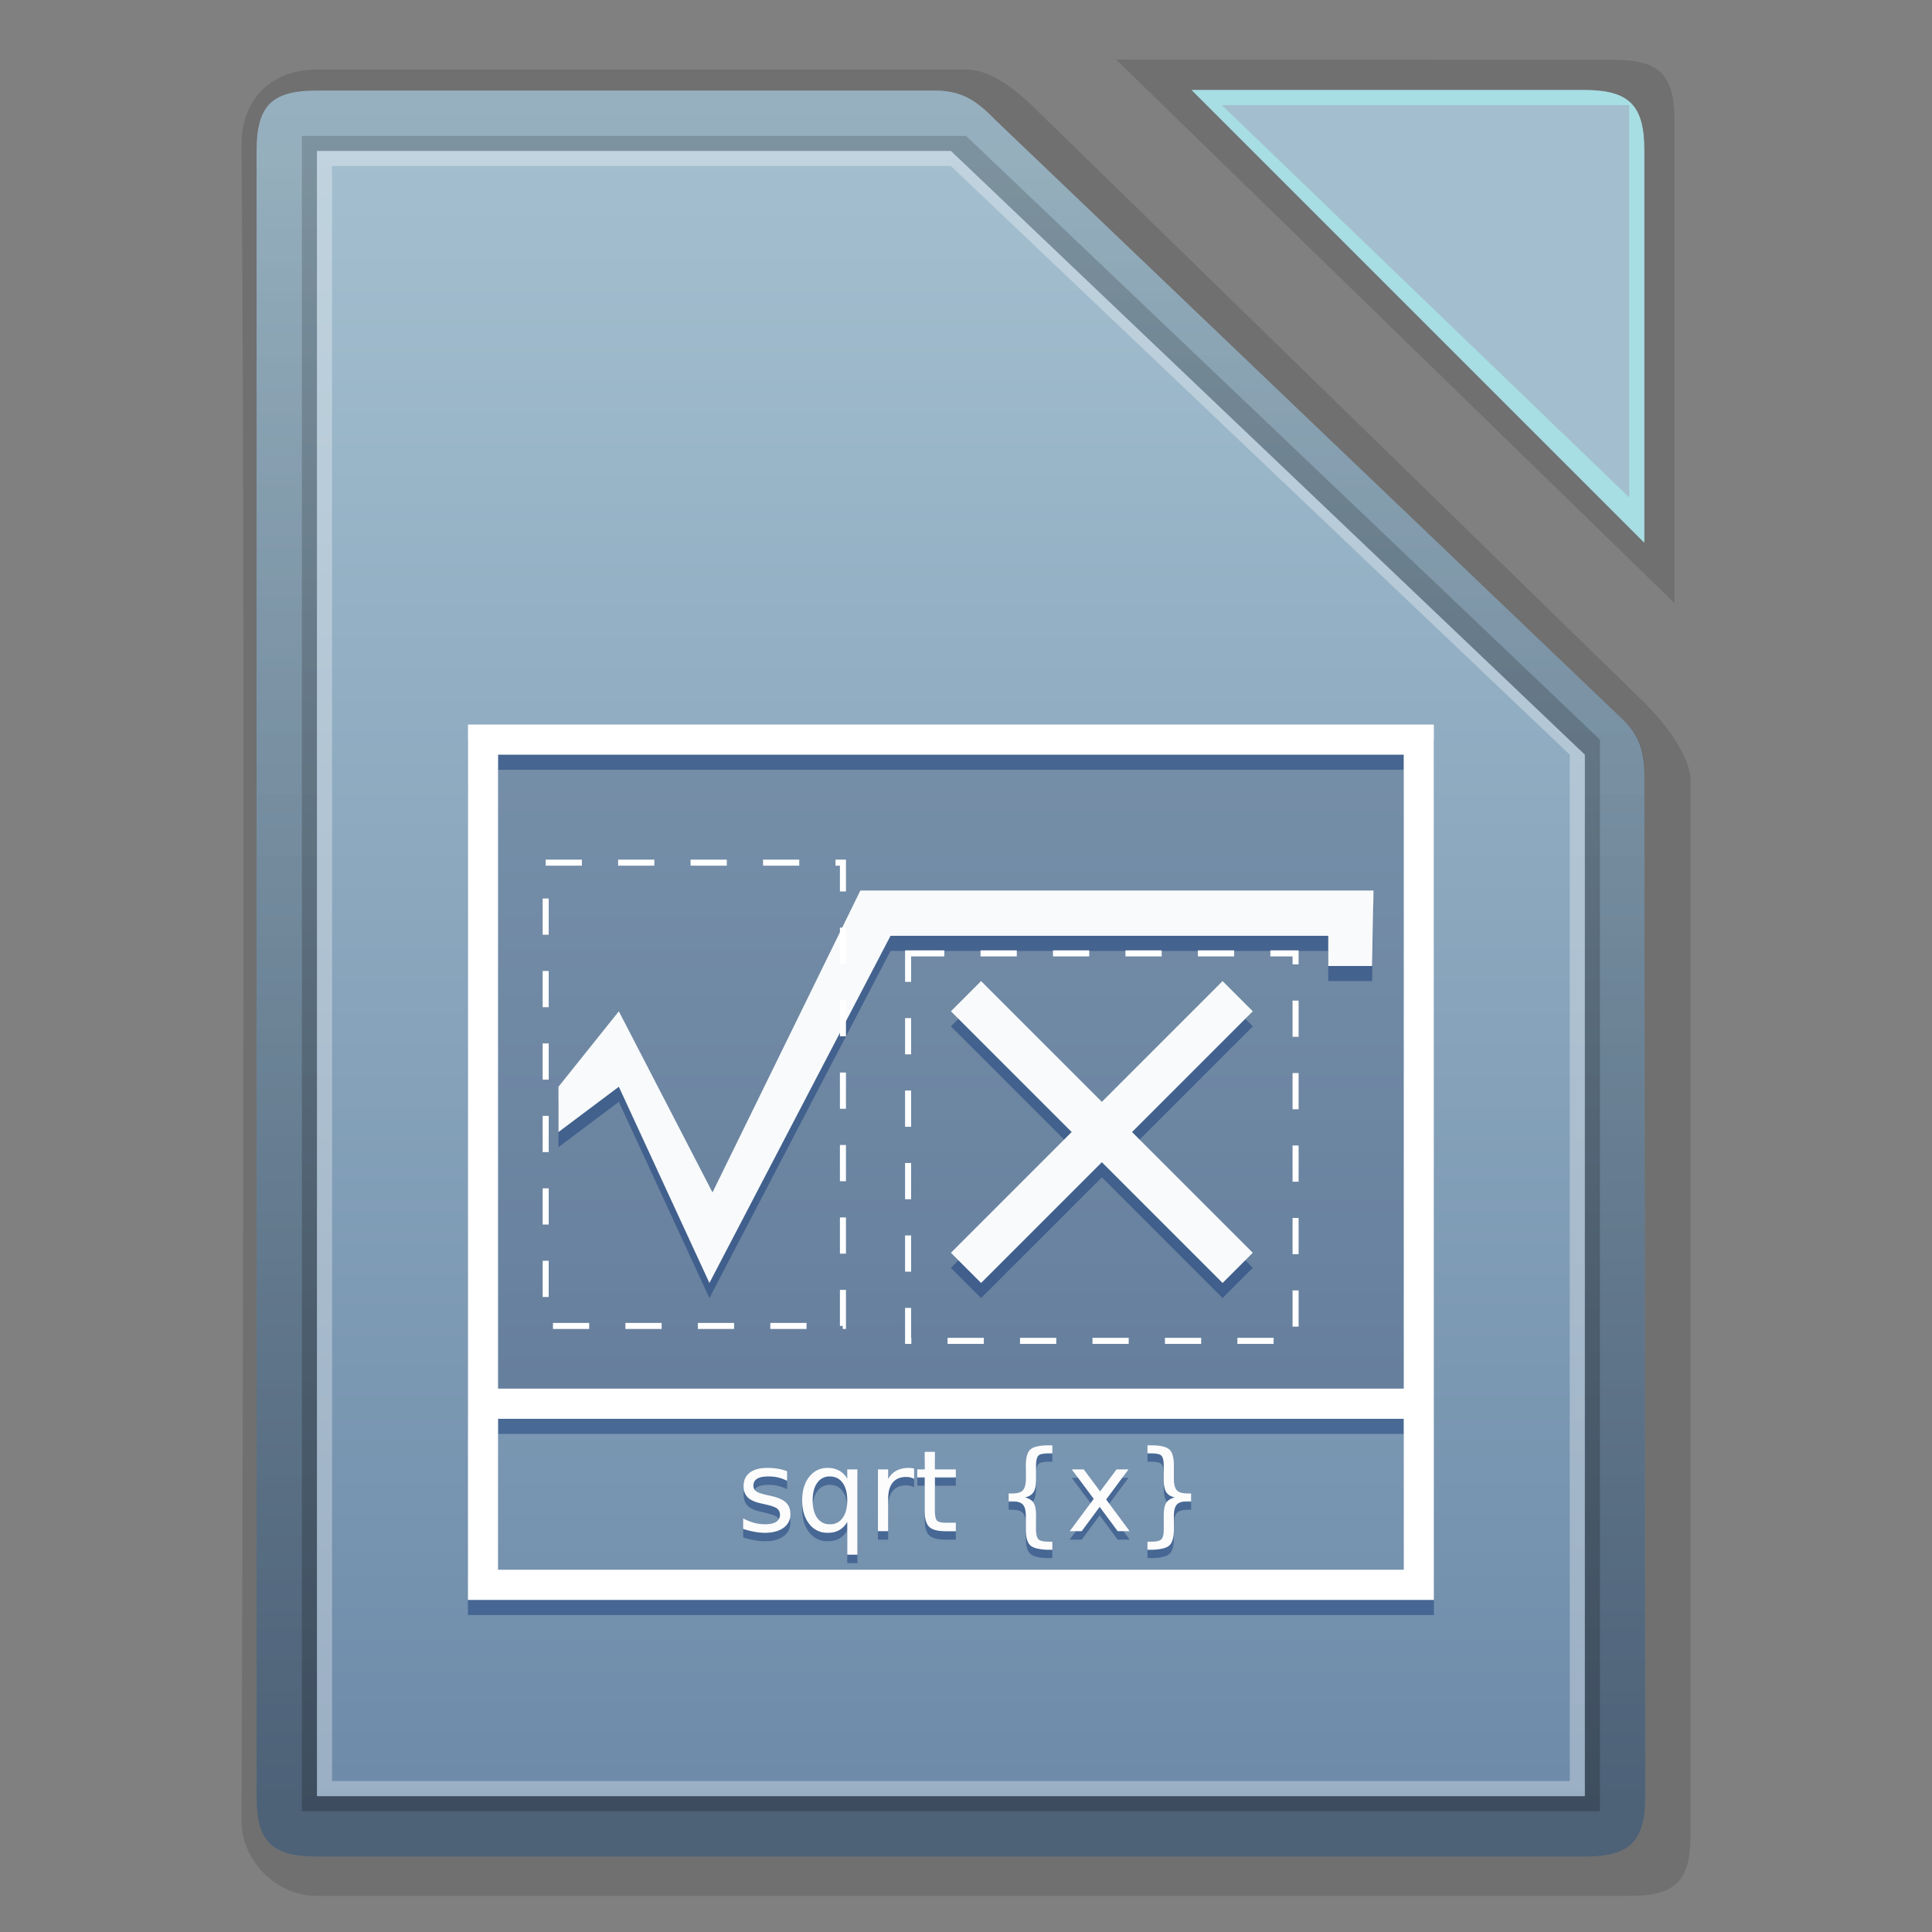 <svg xmlns:osb="http://www.openswatchbook.org/uri/2009/osb" xmlns="http://www.w3.org/2000/svg" xmlns:xlink="http://www.w3.org/1999/xlink" height="128" viewBox="0 0 128 128" width="128" id="svg2"><rect x="0" y="0" width="128" height="128" fill="#808080" stroke="none"/><title id="title4675">Template icons dark</title><defs id="defs22"><linearGradient id="linearGradient7995"><stop id="stop7991" offset="0" stop-color="#fff" stop-opacity=".057"/><stop id="stop7993" offset="1" stop-color="#fff" stop-opacity=".635"/></linearGradient><linearGradient id="linearGradient9793"><stop offset="0" id="stop9789" stop-color="#fff" stop-opacity=".464"/><stop offset="1" id="stop9791" stop-color="#f6f6f6" stop-opacity=".219"/></linearGradient><linearGradient id="linearGradient9499"><stop offset="0" id="stop9495" stop-opacity=".297"/><stop offset="1" id="stop9497" stop-opacity=".078"/></linearGradient><linearGradient id="linearGradient9422" osb:paint="solid"><stop offset="0" id="stop9420" stop-color="#a3bfcf"/></linearGradient><linearGradient id="linearGradient9052"><stop offset="0" id="stop9048" stop-opacity=".411"/><stop offset="1" id="stop9050" stop-opacity=".516"/></linearGradient><linearGradient id="linearGradient7827"><stop id="stop7823" offset="0" stop-color="#a3bfcf"/><stop id="stop7825" offset="1" stop-color="#6d8aa9"/></linearGradient><linearGradient xlink:href="#linearGradient7827" id="linearGradient7785" x1="160" y1="137" x2="160" y2="188" gradientUnits="userSpaceOnUse"/><linearGradient gradientTransform="translate(-35.934 -35.408) scale(.719)" xlink:href="#linearGradient7827" id="linearGradient7785-2" x1="160" y1="137" x2="160" y2="188" gradientUnits="userSpaceOnUse"/><linearGradient xlink:href="#linearGradient9052" id="linearGradient9054" x1="160" y1="119" x2="160" y2="201.575" gradientUnits="userSpaceOnUse"/><linearGradient xlink:href="#linearGradient9422" id="linearGradient9424" x1="172" y1="128" x2="194" y2="128" gradientUnits="userSpaceOnUse"/><linearGradient xlink:href="#linearGradient9499" id="linearGradient9501" x1="160" y1="204" x2="160" y2="119" gradientUnits="userSpaceOnUse"/><linearGradient xlink:href="#linearGradient9499" id="linearGradient9719" gradientUnits="userSpaceOnUse" x1="75.591" y1="110.653" x2="75.591" y2="48"/><linearGradient xlink:href="#linearGradient9499" id="linearGradient9730" gradientUnits="userSpaceOnUse" x1="21" y1="47.457" x2="21" y2="2"/><linearGradient xlink:href="#linearGradient9793" id="linearGradient9795" x1="-64" y1="-57" x2="-64" y2="-71" gradientUnits="userSpaceOnUse"/><linearGradient xlink:href="#linearGradient9793" id="linearGradient9834" gradientUnits="userSpaceOnUse" x1="-44.031" y1="-34" x2="-44.031" y2="-54"/><linearGradient gradientTransform="translate(100 98)" xlink:href="#linearGradient9052" id="linearGradient9054-3" x1="160" y1="119" x2="160" y2="201.575" gradientUnits="userSpaceOnUse"/><linearGradient xlink:href="#linearGradient7995" id="linearGradient8964" gradientUnits="userSpaceOnUse" x1="192.576" y1="117.256" x2="192.576" y2="136.349"/><linearGradient xlink:href="#linearGradient7827" id="linearGradient9991" gradientUnits="userSpaceOnUse" x1="273.449" y1="218.045" x2="273.449" y2="328"/><linearGradient xlink:href="#linearGradient9499" id="linearGradient10016" gradientUnits="userSpaceOnUse" x1="272" y1="328.693" x2="272" y2="214.425"/><linearGradient xlink:href="#linearGradient7827" id="linearGradient8207" gradientUnits="userSpaceOnUse" gradientTransform="translate(-35.934 -35.408) scale(.719)" x1="86.127" y1="50.629" x2="86.127" y2="112.39"/><linearGradient xlink:href="#linearGradient7827" id="linearGradient8285" gradientUnits="userSpaceOnUse" gradientTransform="translate(-35.934 -35.408) scale(.719)" x1="28.947" y1="7.52" x2="28.947" y2="46.457"/><linearGradient xlink:href="#linearGradient7827" id="linearGradient8287" gradientUnits="userSpaceOnUse" gradientTransform="translate(-35.934 -35.408) scale(.719)" x1="-11.217" y1="-25.855" x2="-11.217" y2="1.957"/><linearGradient xlink:href="#linearGradient9052" id="linearGradient7937" gradientUnits="userSpaceOnUse" x1="79.843" y1="50.497" x2="79.843" y2="108"/><style id="style51071-8">.str0{stroke:#1f1a17;stroke-width:3}.fil0{fill:none}</style><style id="style2031-6">.str0{stroke:#1f1a17;stroke-width:.076}.fil0,.fil1{fill:none}.fil1{fill-rule:nonzero}</style><style id="style5368-2">.str0,.str1{stroke:#000;stroke-width:63}.str1{stroke:#09098f}.fil5{fill:none}.fil1,.fil2{fill:#000}.fil3{fill:#4d66cc}.fil0{fill:#576ecd}.fil4{fill:#89a1d4}</style><style id="style51071">.str0{stroke:#1f1a17;stroke-width:3}.fil0{fill:none}</style><style id="style2031">.str0{stroke:#1f1a17;stroke-width:.076}.fil0,.fil1{fill:none}.fil1{fill-rule:nonzero}</style><style id="style5368">.str0,.str1{stroke:#000;stroke-width:63}.str1{stroke:#09098f}.fil5{fill:none}.fil1,.fil2{fill:#000}.fil3{fill:#4d66cc}.fil0{fill:#576ecd}.fil4{fill:#89a1d4}</style></defs><g id="layer4" transform="translate(-208 -208)"><g id="layer12"><path id="path7759-3" d="M229 212.606h43c2 0 4 2 5 3l40 39c2 2 3 4 3 5v70c0 3-1 4-4 4h-87c-2.705 0-5-2.32-5-5 0 0 .303-73.821 0-111 0-3.07 2-5 5-5z" style="isolation:auto;mix-blend-mode:normal;marker:none" color="#000" display="block" overflow="visible" fill-opacity=".125" stroke-width=".292" paint-order="fill markers stroke"/><path style="isolation:auto;mix-blend-mode:normal;marker:none" d="M229 214h41c2 0 3 1 4 2l41.593 39.75c1.35 1.35 1.35 2.656 1.35 4.022L317 327c0 3-1 4-4 4h-84.047C226 331 225 330 225 327V218c0-3 1-4 4-4z" id="rect7756-6" color="#000" display="block" overflow="visible" fill="url(#linearGradient9991)" stroke-width=".201" paint-order="fill markers stroke"/><path style="line-height:normal;font-variant-ligatures:normal;font-variant-position:normal;font-variant-caps:normal;font-variant-numeric:normal;font-variant-alternates:normal;font-feature-settings:normal;text-indent:0;text-align:start;text-decoration-line:none;text-decoration-style:solid;text-decoration-color:#000;text-transform:none;text-orientation:mixed;shape-padding:0;isolation:auto;mix-blend-mode:normal;marker:none" d="M225 218v109.047c0 2.953 1 3.953 4 3.953h84c3 0 4-1 4-4l-.057-67.249c0-1.345.107-2.59-1.382-4.032L274 216c-1-.97-2-2-4-2h-41c-3 0-4 1-4 4zm4 0h42l42 40v69h-84z" id="path7787-1" color="#000" font-weight="400" font-family="sans-serif" white-space="normal" overflow="visible" fill="url(#linearGradient10016)" stroke-width=".201" paint-order="fill markers stroke"/><path style="line-height:normal;font-variant-ligatures:normal;font-variant-position:normal;font-variant-caps:normal;font-variant-numeric:normal;font-variant-alternates:normal;font-feature-settings:normal;text-indent:0;text-align:start;text-decoration-line:none;text-decoration-style:solid;text-decoration-color:#000;text-transform:none;text-orientation:mixed;shape-padding:0;isolation:auto;mix-blend-mode:normal" d="M228 217v111h86v-71l-42-40zm1 1h42l42 40v69h-84z" id="path8968-5" color="#000" font-weight="400" font-family="sans-serif" white-space="normal" overflow="visible" opacity=".398" fill="url(#linearGradient9054-3)" fill-rule="evenodd"/><path id="path7869" d="M239 256h64v46h-64z" style="isolation:auto;mix-blend-mode:normal;marker:none" color="#000" display="block" overflow="visible" fill="#222c55" fill-opacity=".229" stroke-width=".386" stroke-opacity=".385"/><path id="path7875" d="M239 257v58h64v-58zm2 2h60v42h-60zm0 44h60v10h-60z" style="isolation:auto;mix-blend-mode:normal;marker:none" color="#000" overflow="visible" fill="#1a3e7b" fill-opacity=".51"/><path style="isolation:auto;mix-blend-mode:normal;marker:none" d="M239 256v58h64v-58zm2 2h60v42h-60zm0 44h60v10h-60z" id="rect7853" color="#000" overflow="visible" fill="#fff" stroke-width=".418" stroke-opacity=".385"/><path id="path7864" d="M265 268l-9.795 20L249 276l-4 5v3l4-3 6 13 12-23h29v2h2.906l.094-5zm8 6l-2 2 8 8-8 8 2 2 8-8 8 8 2-2-8-8 8-8-2-2-8 8z" fill="#1a3e7b" fill-opacity=".51" fill-rule="evenodd"/><path d="M265 267l-9.795 20L249 275l-4 5v3l4-3 6 13 12-23h29v2h2.906l.094-5zm8 6l-2 2 8 8-8 8 2 2 8-8 8 8 2-2-8-8 8-8-2-2-8 8z" id="path7855" fill="#f8fafb" fill-rule="evenodd"/><path id="path7895" d="M277.492 304.317c-.606 0-1.013.09-1.22.27-.205.178-.307.537-.307 1.076v.877c0 .363-.068.614-.2.756-.128.139-.366.209-.714.209h-.223v.521h.223c.346 0 .583.072.715.213.131.141.199.396.199.764v.873c0 .538.102.898.307 1.078.207.18.614.271 1.22.271h.227v-.527h-.248c-.344 0-.57-.053-.674-.16-.105-.107-.156-.332-.156-.676v-.906c0-.38-.055-.657-.164-.83-.11-.173-.3-.292-.57-.358.267-.06.456-.178.566-.351.112-.173.168-.452.168-.834v-.906c0-.344.051-.569.156-.676.105-.107.33-.16.674-.16h.248v-.524zm6.531 0v.524h.256c.341 0 .562.052.664.16.105.105.159.33.159.676v.906c0 .382.054.66.164.834.11.173.3.29.57.351-.27.066-.46.185-.57.358-.11.173-.164.45-.164.83v.906c0 .349-.054.575-.159.68-.102.105-.323.156-.664.156h-.256v.527h.231c.607 0 1.01-.09 1.213-.271.205-.18.306-.54.306-1.078v-.873c0-.368.066-.623.198-.764.131-.141.37-.213.717-.213h.226v-.521h-.226c-.346 0-.586-.07-.717-.21-.132-.14-.198-.392-.198-.755v-.877c0-.539-.101-.898-.306-1.076-.202-.18-.606-.27-1.213-.27zm-14.76.432v1.162h-.491v.521h.492v2.223c0 .512.1.866.297 1.06.197.193.555.29 1.074.29h.691v-.563h-.691c-.28 0-.466-.047-.559-.142-.09-.095-.135-.311-.135-.645v-2.223h1.385v-.521h-1.385v-1.162zm-10.425 1.062c-.502 0-.891.105-1.164.315-.273.21-.408.507-.408.892 0 .317.092.568.277.75.185.18.486.313.902.4l.235.055c.416.09.687.186.808.284a.501.501 0 0 1 .186.42.52.52 0 0 1-.256.46c-.17.108-.414.16-.73.16-.237 0-.476-.032-.717-.095a3.72 3.72 0 0 1-.735-.293v.695c.264.086.514.148.75.19.24.044.467.066.686.066.526 0 .94-.11 1.24-.332a1.06 1.06 0 0 0 .453-.902c0-.334-.102-.594-.304-.78-.2-.187-.538-.333-1.016-.435l-.23-.05c-.361-.081-.6-.165-.72-.253a.438.438 0 0 1-.179-.369c0-.205.082-.359.248-.46.168-.103.42-.153.754-.153a2.621 2.621 0 0 1 1.227.291v-.635a2.973 2.973 0 0 0-.606-.166 4.268 4.268 0 0 0-.701-.055zm3.982 0c-.494 0-.897.2-1.209.594-.31.395-.464.913-.464 1.557 0 .643.155 1.162.464 1.556a1.47 1.47 0 0 0 1.21.592c.302 0 .56-.059.775-.176.217-.119.396-.3.537-.545v2.172h.672v-5.65h-.672v.621a1.381 1.381 0 0 0-.537-.541 1.572 1.572 0 0 0-.776-.18zm5.399 0c-.324 0-.6.062-.826.184-.227.12-.41.304-.551.553v-.637h-.676v4.094h.676v-2.157c0-.463.1-.818.303-1.064.204-.249.496-.373.877-.373.107 0 .205.011.293.033.09.02.172.052.248.096l-.004-.692a1.95 1.95 0 0 0-.186-.025 1.278 1.278 0 0 0-.154-.012zm10.789.1l1.455 1.951-1.59 2.143h.793l1.191-1.61 1.192 1.61h.793l-1.557-2.102 1.48-1.992h-.792l-1.086 1.459-1.086-1.46zm-16.024.465c.356 0 .638.14.842.424.205.28.307.667.307 1.162 0 .494-.102.883-.307 1.166a.987.987 0 0 1-.842.42.983.983 0 0 1-.84-.42c-.202-.283-.302-.672-.302-1.166 0-.495.1-.882.303-1.162a.98.98 0 0 1 .84-.424z" style="line-height:1000%;marker:none" font-family="sans-serif" letter-spacing="0" word-spacing="0" fill="#1a3e7b" fill-opacity=".51"/><path style="line-height:1000%" d="M277.492 303.758c-.606 0-1.013.089-1.22.27-.205.177-.307.537-.307 1.076v.876c0 .364-.068.615-.2.756-.128.14-.366.21-.714.21h-.223v.52h.223c.346 0 .583.072.715.214.131.141.199.395.199.763v.873c0 .539.102.898.307 1.079.207.18.614.271 1.22.271h.227v-.527h-.248c-.344 0-.57-.053-.674-.16-.105-.108-.156-.333-.156-.676v-.907c0-.38-.055-.657-.164-.83-.11-.173-.3-.291-.57-.357.267-.06.456-.179.566-.352.112-.173.168-.451.168-.834v-.906c0-.343.051-.568.156-.676.105-.107.33-.16.674-.16h.248v-.523zm6.531 0v.523h.256c.341 0 .562.053.664.16.105.105.159.33.159.676v.906c0 .383.054.661.164.834.11.173.3.291.57.352-.27.066-.46.184-.57.357-.11.173-.164.45-.164.83v.907c0 .348-.054.575-.159.68-.102.104-.323.156-.664.156h-.256v.527h.231c.607 0 1.01-.091 1.213-.271.205-.18.306-.54.306-1.079v-.873c0-.368.066-.622.198-.763.131-.142.37-.213.717-.213h.226v-.522h-.226c-.346 0-.586-.07-.717-.209-.132-.141-.198-.392-.198-.756v-.876c0-.539-.101-.899-.306-1.077-.202-.18-.606-.27-1.213-.27zm-14.76.431v1.163h-.491v.521h.492v2.223c0 .511.1.865.297 1.06.197.193.555.29 1.074.29h.691v-.563h-.691c-.28 0-.466-.048-.559-.143-.09-.095-.135-.31-.135-.644v-2.223h1.385v-.521h-1.385v-1.163zm-10.425 1.063c-.502 0-.891.105-1.164.314-.273.21-.408.508-.408.893 0 .317.092.567.277.75.185.18.486.313.902.4l.235.055c.416.09.687.186.808.283a.501.501 0 0 1 .186.42.52.52 0 0 1-.256.461c-.17.107-.414.16-.73.16-.237 0-.476-.032-.717-.095a3.72 3.72 0 0 1-.735-.293v.695c.264.085.514.148.75.19.24.043.467.066.686.066.526 0 .94-.11 1.24-.332a1.06 1.06 0 0 0 .453-.903c0-.333-.102-.594-.304-.779-.2-.187-.538-.333-1.016-.435l-.23-.051c-.361-.08-.6-.164-.72-.252a.438.438 0 0 1-.179-.37c0-.204.082-.358.248-.46.168-.103.42-.153.754-.153a2.621 2.621 0 0 1 1.227.291v-.634a2.973 2.973 0 0 0-.606-.166 4.268 4.268 0 0 0-.701-.055zm3.982 0c-.494 0-.897.199-1.209.594-.31.394-.464.913-.464 1.556 0 .644.155 1.162.464 1.557a1.47 1.47 0 0 0 1.21.592c.302 0 .56-.059.775-.176.217-.12.396-.301.537-.545v2.172h.672v-5.65h-.672v.62a1.381 1.381 0 0 0-.537-.54 1.572 1.572 0 0 0-.776-.18zm5.399 0c-.324 0-.6.062-.826.184-.227.119-.41.304-.551.552v-.636h-.676v4.093h.676v-2.156c0-.463.1-.818.303-1.064.204-.249.496-.373.877-.373.107 0 .205.01.293.033.09.02.172.052.248.095l-.004-.69a1.95 1.95 0 0 0-.186-.026 1.278 1.278 0 0 0-.154-.012zm10.789.1l1.455 1.95-1.59 2.143h.793l1.191-1.61 1.192 1.61h.793l-1.557-2.101 1.48-1.992h-.792l-1.086 1.459-1.086-1.46zm-16.024.464c.356 0 .638.142.842.424.205.28.307.668.307 1.162 0 .495-.102.884-.307 1.166a.987.987 0 0 1-.842.42.983.983 0 0 1-.84-.42c-.202-.282-.302-.671-.302-1.166 0-.494.1-.882.303-1.162a.98.98 0 0 1 .84-.424z" id="path7912" font-family="sans-serif" letter-spacing="0" word-spacing="0" fill="#fcfcfd" stroke-width=".468"/><path id="path7965" d="M229 218v109h84v-69l-42-40zm1 1h41l41 39v68h-82z" style="line-height:normal;font-variant-ligatures:normal;font-variant-position:normal;font-variant-caps:normal;font-variant-numeric:normal;font-variant-alternates:normal;font-feature-settings:normal;text-indent:0;text-align:start;text-decoration-line:none;text-decoration-style:solid;text-decoration-color:#000;text-transform:none;text-orientation:mixed;shape-padding:0;isolation:auto;mix-blend-mode:normal" color="#000" font-weight="400" font-family="sans-serif" white-space="normal" overflow="visible" fill="#fff" fill-opacity=".313" fill-rule="evenodd"/><g transform="matrix(1.348 0 0 1.348 55.37 56.159)" id="g8792-0" fill-rule="evenodd"><path style="marker:none" d="M192.576 115.582l-24.492-.012 27.441 26.712V118.55c0-2.225-.741-2.967-2.949-2.967z" id="path7763-6" fill-opacity=".125" stroke-width=".217" paint-order="fill markers stroke"/><path id="path7761-3" d="M191.075 117.065h-19.283l22.25 22.25v-19.283c0-2.225-.742-2.967-2.967-2.967z" fill="url(#linearGradient9424)" stroke-width=".742"/><path style="line-height:normal;font-variant-ligatures:normal;font-variant-position:normal;font-variant-caps:normal;font-variant-numeric:normal;font-variant-alternates:normal;font-feature-settings:normal;text-indent:0;text-align:start;text-decoration-line:none;text-decoration-style:solid;text-decoration-color:#000;text-transform:none;text-orientation:mixed;shape-padding:0;isolation:auto;mix-blend-mode:normal" d="M171.792 117.065l22.25 22.25v-19.283c0-2.225-.742-2.967-2.967-2.967zm1.483.742H193.3v19.283z" id="path7797-2" color="#000" font-weight="400" font-family="sans-serif" white-space="normal" overflow="visible" fill="#abfbf9" fill-opacity=".516" stroke-width="2"/></g><path style="isolation:auto;mix-blend-mode:normal;marker:none" id="rect7943" color="#000" display="block" overflow="visible" fill="none" fill-opacity=".229" stroke="#fff" stroke-width=".4" stroke-dasharray="2.4,2.4" d="M268.164 271.164h25.672v25.672h-25.672z"/><path id="rect7945" style="isolation:auto;mix-blend-mode:normal;marker:none" color="#000" display="block" overflow="visible" fill="none" fill-opacity=".229" stroke="#fff" stroke-width=".4" stroke-dasharray="2.4,2.4" d="M244.153 265.153h19.694v30.694h-19.694z"/></g></g></svg>